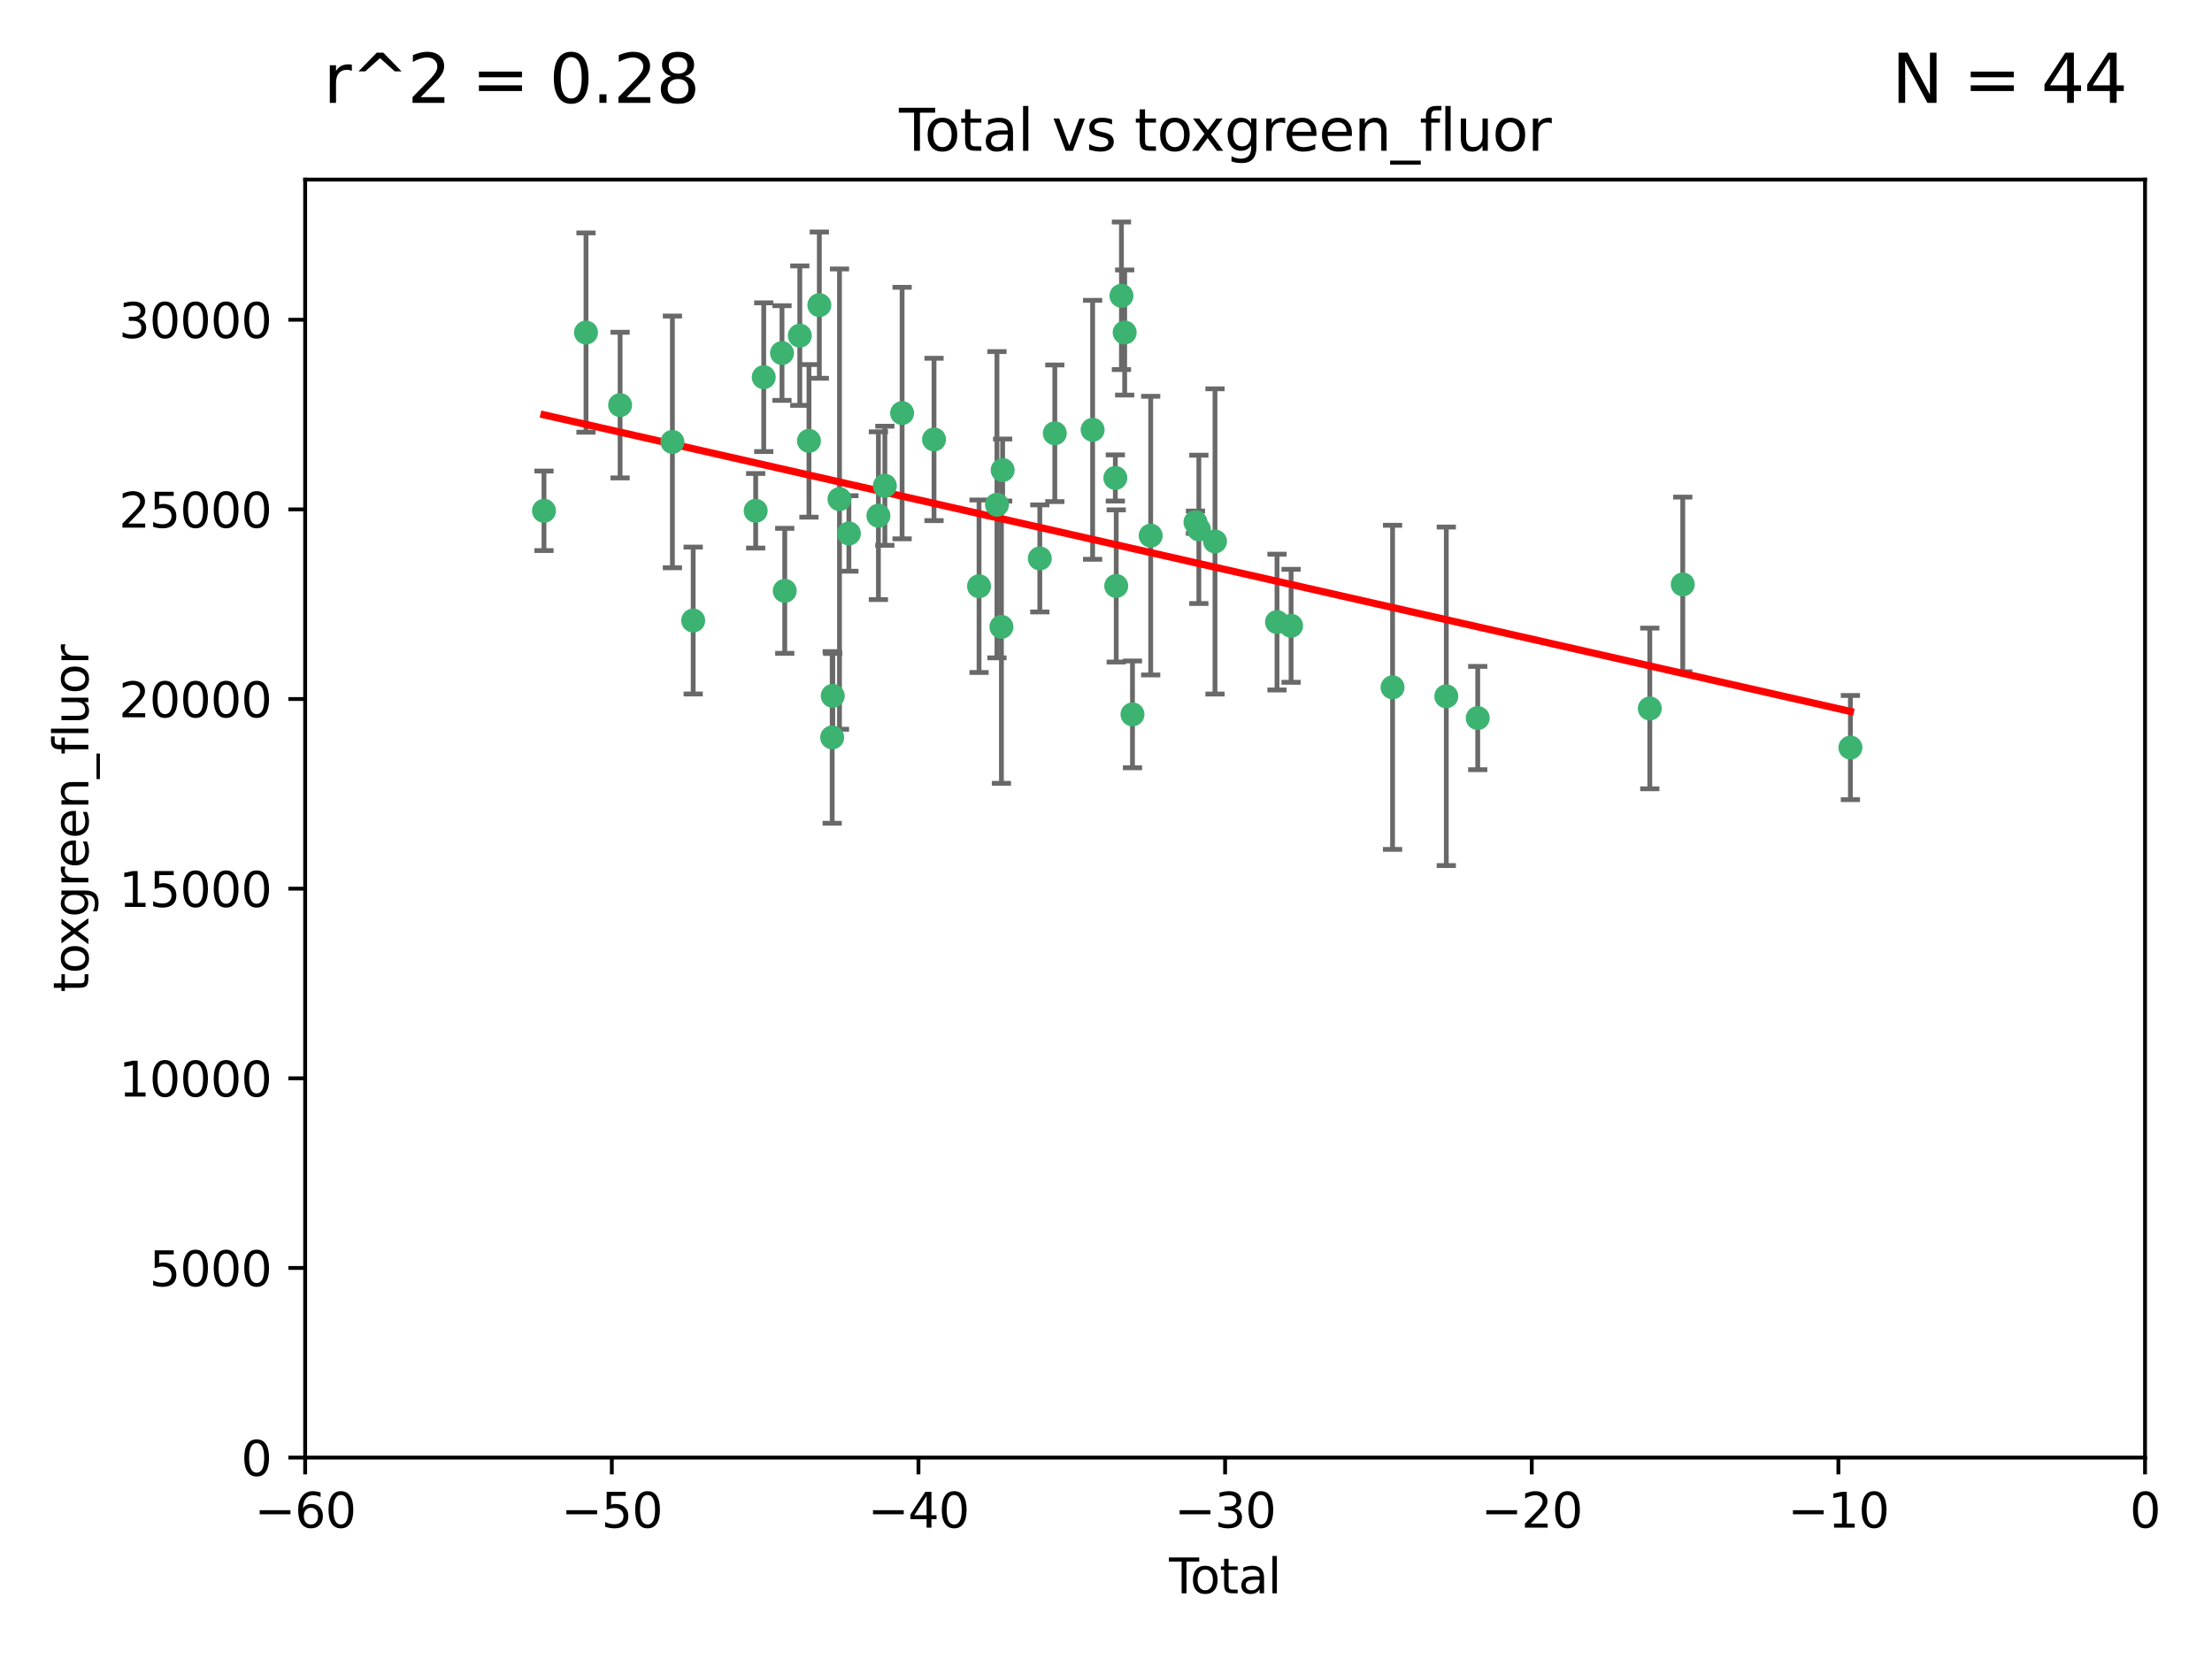 <?xml version="1.0" encoding="utf-8" standalone="no"?>
<!DOCTYPE svg PUBLIC "-//W3C//DTD SVG 1.1//EN"
  "http://www.w3.org/Graphics/SVG/1.1/DTD/svg11.dtd">
<svg xmlns:xlink="http://www.w3.org/1999/xlink" width="460.8pt" height="345.6pt" viewBox="0 0 460.8 345.6" xmlns="http://www.w3.org/2000/svg" version="1.1">
 <defs>
  <style type="text/css">*{stroke-linejoin: round; stroke-linecap: butt}</style>
 </defs>
 <g id="figure_1">
  <g id="patch_1">
   <path d="M 0 345.6 
L 460.8 345.6 
L 460.8 0 
L 0 0 
z
" style="fill: #ffffff"/>
  </g>
  <g id="axes_1">
   <g id="patch_2">
    <path d="M 63.571 303.64 
L 446.85 303.64 
L 446.85 37.411 
L 63.571 37.411 
z
" style="fill: #ffffff"/>
   </g>
   <g id="PathCollection_1">
    <defs>
     <path id="mfda62760dd" d="M 0 1.118 
C 0.297 1.118 0.581 1 0.791 0.791 
C 1 0.581 1.118 0.297 1.118 0 
C 1.118 -0.297 1 -0.581 0.791 -0.791 
C 0.581 -1 0.297 -1.118 0 -1.118 
C -0.297 -1.118 -0.581 -1 -0.791 -0.791 
C -1 -0.581 -1.118 -0.297 -1.118 0 
C -1.118 0.297 -1 0.581 -0.791 0.791 
C -0.581 1 -0.297 1.118 0 1.118 
z
" style="stroke: #3cb371"/>
    </defs>
    <g clip-path="url(#p2cc88a6c2a)">
     <use xlink:href="#mfda62760dd" x="113.324" y="106.407" style="fill: #3cb371; stroke: #3cb371"/>
     <use xlink:href="#mfda62760dd" x="122.075" y="69.276" style="fill: #3cb371; stroke: #3cb371"/>
     <use xlink:href="#mfda62760dd" x="129.178" y="84.387" style="fill: #3cb371; stroke: #3cb371"/>
     <use xlink:href="#mfda62760dd" x="140.075" y="92.058" style="fill: #3cb371; stroke: #3cb371"/>
     <use xlink:href="#mfda62760dd" x="144.404" y="129.266" style="fill: #3cb371; stroke: #3cb371"/>
     <use xlink:href="#mfda62760dd" x="157.422" y="106.409" style="fill: #3cb371; stroke: #3cb371"/>
     <use xlink:href="#mfda62760dd" x="159.1" y="78.577" style="fill: #3cb371; stroke: #3cb371"/>
     <use xlink:href="#mfda62760dd" x="162.908" y="73.544" style="fill: #3cb371; stroke: #3cb371"/>
     <use xlink:href="#mfda62760dd" x="163.479" y="123.084" style="fill: #3cb371; stroke: #3cb371"/>
     <use xlink:href="#mfda62760dd" x="166.614" y="69.92" style="fill: #3cb371; stroke: #3cb371"/>
     <use xlink:href="#mfda62760dd" x="168.522" y="91.842" style="fill: #3cb371; stroke: #3cb371"/>
     <use xlink:href="#mfda62760dd" x="170.683" y="63.561" style="fill: #3cb371; stroke: #3cb371"/>
     <use xlink:href="#mfda62760dd" x="173.36" y="153.62" style="fill: #3cb371; stroke: #3cb371"/>
     <use xlink:href="#mfda62760dd" x="173.478" y="144.96" style="fill: #3cb371; stroke: #3cb371"/>
     <use xlink:href="#mfda62760dd" x="174.881" y="103.972" style="fill: #3cb371; stroke: #3cb371"/>
     <use xlink:href="#mfda62760dd" x="176.84" y="111.129" style="fill: #3cb371; stroke: #3cb371"/>
     <use xlink:href="#mfda62760dd" x="182.989" y="107.43" style="fill: #3cb371; stroke: #3cb371"/>
     <use xlink:href="#mfda62760dd" x="184.332" y="101.196" style="fill: #3cb371; stroke: #3cb371"/>
     <use xlink:href="#mfda62760dd" x="187.925" y="86.045" style="fill: #3cb371; stroke: #3cb371"/>
     <use xlink:href="#mfda62760dd" x="194.574" y="91.543" style="fill: #3cb371; stroke: #3cb371"/>
     <use xlink:href="#mfda62760dd" x="203.952" y="122.124" style="fill: #3cb371; stroke: #3cb371"/>
     <use xlink:href="#mfda62760dd" x="207.685" y="105.145" style="fill: #3cb371; stroke: #3cb371"/>
     <use xlink:href="#mfda62760dd" x="208.616" y="130.584" style="fill: #3cb371; stroke: #3cb371"/>
     <use xlink:href="#mfda62760dd" x="208.867" y="97.916" style="fill: #3cb371; stroke: #3cb371"/>
     <use xlink:href="#mfda62760dd" x="216.611" y="116.33" style="fill: #3cb371; stroke: #3cb371"/>
     <use xlink:href="#mfda62760dd" x="219.736" y="90.261" style="fill: #3cb371; stroke: #3cb371"/>
     <use xlink:href="#mfda62760dd" x="227.613" y="89.534" style="fill: #3cb371; stroke: #3cb371"/>
     <use xlink:href="#mfda62760dd" x="232.345" y="99.569" style="fill: #3cb371; stroke: #3cb371"/>
     <use xlink:href="#mfda62760dd" x="232.53" y="122.066" style="fill: #3cb371; stroke: #3cb371"/>
     <use xlink:href="#mfda62760dd" x="233.617" y="61.614" style="fill: #3cb371; stroke: #3cb371"/>
     <use xlink:href="#mfda62760dd" x="234.291" y="69.268" style="fill: #3cb371; stroke: #3cb371"/>
     <use xlink:href="#mfda62760dd" x="235.917" y="148.819" style="fill: #3cb371; stroke: #3cb371"/>
     <use xlink:href="#mfda62760dd" x="239.709" y="111.579" style="fill: #3cb371; stroke: #3cb371"/>
     <use xlink:href="#mfda62760dd" x="249.037" y="108.788" style="fill: #3cb371; stroke: #3cb371"/>
     <use xlink:href="#mfda62760dd" x="249.741" y="110.277" style="fill: #3cb371; stroke: #3cb371"/>
     <use xlink:href="#mfda62760dd" x="253.106" y="112.79" style="fill: #3cb371; stroke: #3cb371"/>
     <use xlink:href="#mfda62760dd" x="266.022" y="129.589" style="fill: #3cb371; stroke: #3cb371"/>
     <use xlink:href="#mfda62760dd" x="268.956" y="130.365" style="fill: #3cb371; stroke: #3cb371"/>
     <use xlink:href="#mfda62760dd" x="290.095" y="143.182" style="fill: #3cb371; stroke: #3cb371"/>
     <use xlink:href="#mfda62760dd" x="301.29" y="145.054" style="fill: #3cb371; stroke: #3cb371"/>
     <use xlink:href="#mfda62760dd" x="307.838" y="149.585" style="fill: #3cb371; stroke: #3cb371"/>
     <use xlink:href="#mfda62760dd" x="343.683" y="147.587" style="fill: #3cb371; stroke: #3cb371"/>
     <use xlink:href="#mfda62760dd" x="350.548" y="121.744" style="fill: #3cb371; stroke: #3cb371"/>
     <use xlink:href="#mfda62760dd" x="385.474" y="155.731" style="fill: #3cb371; stroke: #3cb371"/>
    </g>
   </g>
   <g id="matplotlib.axis_1">
    <g id="xtick_1">
     <g id="line2d_1">
      <defs>
       <path id="md019a2119e" d="M 0 0 
L 0 3.5 
" style="stroke: #000000; stroke-width: 0.8"/>
      </defs>
      <g>
       <use xlink:href="#md019a2119e" x="63.571" y="303.64" style="stroke: #000000; stroke-width: 0.8"/>
      </g>
     </g>
     <g id="text_1">
      <!-- −60 -->
      <g transform="translate(53.019 318.238)scale(0.1 -0.1)">
       <defs>
        <path id="DejaVuSans-2212" d="M 678 2272 
L 4684 2272 
L 4684 1741 
L 678 1741 
L 678 2272 
z
" transform="scale(0.016)"/>
        <path id="DejaVuSans-36" d="M 2113 2584 
Q 1688 2584 1439 2293 
Q 1191 2003 1191 1497 
Q 1191 994 1439 701 
Q 1688 409 2113 409 
Q 2538 409 2786 701 
Q 3034 994 3034 1497 
Q 3034 2003 2786 2293 
Q 2538 2584 2113 2584 
z
M 3366 4563 
L 3366 3988 
Q 3128 4100 2886 4159 
Q 2644 4219 2406 4219 
Q 1781 4219 1451 3797 
Q 1122 3375 1075 2522 
Q 1259 2794 1537 2939 
Q 1816 3084 2150 3084 
Q 2853 3084 3261 2657 
Q 3669 2231 3669 1497 
Q 3669 778 3244 343 
Q 2819 -91 2113 -91 
Q 1303 -91 875 529 
Q 447 1150 447 2328 
Q 447 3434 972 4092 
Q 1497 4750 2381 4750 
Q 2619 4750 2861 4703 
Q 3103 4656 3366 4563 
z
" transform="scale(0.016)"/>
        <path id="DejaVuSans-30" d="M 2034 4250 
Q 1547 4250 1301 3770 
Q 1056 3291 1056 2328 
Q 1056 1369 1301 889 
Q 1547 409 2034 409 
Q 2525 409 2770 889 
Q 3016 1369 3016 2328 
Q 3016 3291 2770 3770 
Q 2525 4250 2034 4250 
z
M 2034 4750 
Q 2819 4750 3233 4129 
Q 3647 3509 3647 2328 
Q 3647 1150 3233 529 
Q 2819 -91 2034 -91 
Q 1250 -91 836 529 
Q 422 1150 422 2328 
Q 422 3509 836 4129 
Q 1250 4750 2034 4750 
z
" transform="scale(0.016)"/>
       </defs>
       <use xlink:href="#DejaVuSans-2212"/>
       <use xlink:href="#DejaVuSans-36" x="83.789"/>
       <use xlink:href="#DejaVuSans-30" x="147.412"/>
      </g>
     </g>
    </g>
    <g id="xtick_2">
     <g id="line2d_2">
      <g>
       <use xlink:href="#md019a2119e" x="127.451" y="303.64" style="stroke: #000000; stroke-width: 0.8"/>
      </g>
     </g>
     <g id="text_2">
      <!-- −50 -->
      <g transform="translate(116.899 318.238)scale(0.1 -0.1)">
       <defs>
        <path id="DejaVuSans-35" d="M 691 4666 
L 3169 4666 
L 3169 4134 
L 1269 4134 
L 1269 2991 
Q 1406 3038 1543 3061 
Q 1681 3084 1819 3084 
Q 2600 3084 3056 2656 
Q 3513 2228 3513 1497 
Q 3513 744 3044 326 
Q 2575 -91 1722 -91 
Q 1428 -91 1123 -41 
Q 819 9 494 109 
L 494 744 
Q 775 591 1075 516 
Q 1375 441 1709 441 
Q 2250 441 2565 725 
Q 2881 1009 2881 1497 
Q 2881 1984 2565 2268 
Q 2250 2553 1709 2553 
Q 1456 2553 1204 2497 
Q 953 2441 691 2322 
L 691 4666 
z
" transform="scale(0.016)"/>
       </defs>
       <use xlink:href="#DejaVuSans-2212"/>
       <use xlink:href="#DejaVuSans-35" x="83.789"/>
       <use xlink:href="#DejaVuSans-30" x="147.412"/>
      </g>
     </g>
    </g>
    <g id="xtick_3">
     <g id="line2d_3">
      <g>
       <use xlink:href="#md019a2119e" x="191.331" y="303.64" style="stroke: #000000; stroke-width: 0.8"/>
      </g>
     </g>
     <g id="text_3">
      <!-- −40 -->
      <g transform="translate(180.778 318.238)scale(0.1 -0.1)">
       <defs>
        <path id="DejaVuSans-34" d="M 2419 4116 
L 825 1625 
L 2419 1625 
L 2419 4116 
z
M 2253 4666 
L 3047 4666 
L 3047 1625 
L 3713 1625 
L 3713 1100 
L 3047 1100 
L 3047 0 
L 2419 0 
L 2419 1100 
L 313 1100 
L 313 1709 
L 2253 4666 
z
" transform="scale(0.016)"/>
       </defs>
       <use xlink:href="#DejaVuSans-2212"/>
       <use xlink:href="#DejaVuSans-34" x="83.789"/>
       <use xlink:href="#DejaVuSans-30" x="147.412"/>
      </g>
     </g>
    </g>
    <g id="xtick_4">
     <g id="line2d_4">
      <g>
       <use xlink:href="#md019a2119e" x="255.211" y="303.64" style="stroke: #000000; stroke-width: 0.8"/>
      </g>
     </g>
     <g id="text_4">
      <!-- −30 -->
      <g transform="translate(244.658 318.238)scale(0.1 -0.1)">
       <defs>
        <path id="DejaVuSans-33" d="M 2597 2516 
Q 3050 2419 3304 2112 
Q 3559 1806 3559 1356 
Q 3559 666 3084 287 
Q 2609 -91 1734 -91 
Q 1441 -91 1130 -33 
Q 819 25 488 141 
L 488 750 
Q 750 597 1062 519 
Q 1375 441 1716 441 
Q 2309 441 2620 675 
Q 2931 909 2931 1356 
Q 2931 1769 2642 2001 
Q 2353 2234 1838 2234 
L 1294 2234 
L 1294 2753 
L 1863 2753 
Q 2328 2753 2575 2939 
Q 2822 3125 2822 3475 
Q 2822 3834 2567 4026 
Q 2313 4219 1838 4219 
Q 1578 4219 1281 4162 
Q 984 4106 628 3988 
L 628 4550 
Q 988 4650 1302 4700 
Q 1616 4750 1894 4750 
Q 2613 4750 3031 4423 
Q 3450 4097 3450 3541 
Q 3450 3153 3228 2886 
Q 3006 2619 2597 2516 
z
" transform="scale(0.016)"/>
       </defs>
       <use xlink:href="#DejaVuSans-2212"/>
       <use xlink:href="#DejaVuSans-33" x="83.789"/>
       <use xlink:href="#DejaVuSans-30" x="147.412"/>
      </g>
     </g>
    </g>
    <g id="xtick_5">
     <g id="line2d_5">
      <g>
       <use xlink:href="#md019a2119e" x="319.09" y="303.64" style="stroke: #000000; stroke-width: 0.8"/>
      </g>
     </g>
     <g id="text_5">
      <!-- −20 -->
      <g transform="translate(308.538 318.238)scale(0.1 -0.1)">
       <defs>
        <path id="DejaVuSans-32" d="M 1228 531 
L 3431 531 
L 3431 0 
L 469 0 
L 469 531 
Q 828 903 1448 1529 
Q 2069 2156 2228 2338 
Q 2531 2678 2651 2914 
Q 2772 3150 2772 3378 
Q 2772 3750 2511 3984 
Q 2250 4219 1831 4219 
Q 1534 4219 1204 4116 
Q 875 4013 500 3803 
L 500 4441 
Q 881 4594 1212 4672 
Q 1544 4750 1819 4750 
Q 2544 4750 2975 4387 
Q 3406 4025 3406 3419 
Q 3406 3131 3298 2873 
Q 3191 2616 2906 2266 
Q 2828 2175 2409 1742 
Q 1991 1309 1228 531 
z
" transform="scale(0.016)"/>
       </defs>
       <use xlink:href="#DejaVuSans-2212"/>
       <use xlink:href="#DejaVuSans-32" x="83.789"/>
       <use xlink:href="#DejaVuSans-30" x="147.412"/>
      </g>
     </g>
    </g>
    <g id="xtick_6">
     <g id="line2d_6">
      <g>
       <use xlink:href="#md019a2119e" x="382.97" y="303.64" style="stroke: #000000; stroke-width: 0.8"/>
      </g>
     </g>
     <g id="text_6">
      <!-- −10 -->
      <g transform="translate(372.418 318.238)scale(0.1 -0.1)">
       <defs>
        <path id="DejaVuSans-31" d="M 794 531 
L 1825 531 
L 1825 4091 
L 703 3866 
L 703 4441 
L 1819 4666 
L 2450 4666 
L 2450 531 
L 3481 531 
L 3481 0 
L 794 0 
L 794 531 
z
" transform="scale(0.016)"/>
       </defs>
       <use xlink:href="#DejaVuSans-2212"/>
       <use xlink:href="#DejaVuSans-31" x="83.789"/>
       <use xlink:href="#DejaVuSans-30" x="147.412"/>
      </g>
     </g>
    </g>
    <g id="xtick_7">
     <g id="line2d_7">
      <g>
       <use xlink:href="#md019a2119e" x="446.85" y="303.64" style="stroke: #000000; stroke-width: 0.8"/>
      </g>
     </g>
     <g id="text_7">
      <!-- 0 -->
      <g transform="translate(443.669 318.238)scale(0.1 -0.1)">
       <use xlink:href="#DejaVuSans-30"/>
      </g>
     </g>
    </g>
    <g id="text_8">
     <!-- Total -->
     <g transform="translate(243.534 331.917)scale(0.1 -0.1)">
      <defs>
       <path id="DejaVuSans-54" d="M -19 4666 
L 3928 4666 
L 3928 4134 
L 2272 4134 
L 2272 0 
L 1638 0 
L 1638 4134 
L -19 4134 
L -19 4666 
z
" transform="scale(0.016)"/>
       <path id="DejaVuSans-6f" d="M 1959 3097 
Q 1497 3097 1228 2736 
Q 959 2375 959 1747 
Q 959 1119 1226 758 
Q 1494 397 1959 397 
Q 2419 397 2687 759 
Q 2956 1122 2956 1747 
Q 2956 2369 2687 2733 
Q 2419 3097 1959 3097 
z
M 1959 3584 
Q 2709 3584 3137 3096 
Q 3566 2609 3566 1747 
Q 3566 888 3137 398 
Q 2709 -91 1959 -91 
Q 1206 -91 779 398 
Q 353 888 353 1747 
Q 353 2609 779 3096 
Q 1206 3584 1959 3584 
z
" transform="scale(0.016)"/>
       <path id="DejaVuSans-74" d="M 1172 4494 
L 1172 3500 
L 2356 3500 
L 2356 3053 
L 1172 3053 
L 1172 1153 
Q 1172 725 1289 603 
Q 1406 481 1766 481 
L 2356 481 
L 2356 0 
L 1766 0 
Q 1100 0 847 248 
Q 594 497 594 1153 
L 594 3053 
L 172 3053 
L 172 3500 
L 594 3500 
L 594 4494 
L 1172 4494 
z
" transform="scale(0.016)"/>
       <path id="DejaVuSans-61" d="M 2194 1759 
Q 1497 1759 1228 1600 
Q 959 1441 959 1056 
Q 959 750 1161 570 
Q 1363 391 1709 391 
Q 2188 391 2477 730 
Q 2766 1069 2766 1631 
L 2766 1759 
L 2194 1759 
z
M 3341 1997 
L 3341 0 
L 2766 0 
L 2766 531 
Q 2569 213 2275 61 
Q 1981 -91 1556 -91 
Q 1019 -91 701 211 
Q 384 513 384 1019 
Q 384 1609 779 1909 
Q 1175 2209 1959 2209 
L 2766 2209 
L 2766 2266 
Q 2766 2663 2505 2880 
Q 2244 3097 1772 3097 
Q 1472 3097 1187 3025 
Q 903 2953 641 2809 
L 641 3341 
Q 956 3463 1253 3523 
Q 1550 3584 1831 3584 
Q 2591 3584 2966 3190 
Q 3341 2797 3341 1997 
z
" transform="scale(0.016)"/>
       <path id="DejaVuSans-6c" d="M 603 4863 
L 1178 4863 
L 1178 0 
L 603 0 
L 603 4863 
z
" transform="scale(0.016)"/>
      </defs>
      <use xlink:href="#DejaVuSans-54"/>
      <use xlink:href="#DejaVuSans-6f" x="44.084"/>
      <use xlink:href="#DejaVuSans-74" x="105.266"/>
      <use xlink:href="#DejaVuSans-61" x="144.475"/>
      <use xlink:href="#DejaVuSans-6c" x="205.754"/>
     </g>
    </g>
   </g>
   <g id="matplotlib.axis_2">
    <g id="ytick_1">
     <g id="line2d_8">
      <defs>
       <path id="mdfb7f46206" d="M 0 0 
L -3.5 0 
" style="stroke: #000000; stroke-width: 0.8"/>
      </defs>
      <g>
       <use xlink:href="#mdfb7f46206" x="63.571" y="303.64" style="stroke: #000000; stroke-width: 0.8"/>
      </g>
     </g>
     <g id="text_9">
      <!-- 0 -->
      <g transform="translate(50.209 307.439)scale(0.1 -0.1)">
       <use xlink:href="#DejaVuSans-30"/>
      </g>
     </g>
    </g>
    <g id="ytick_2">
     <g id="line2d_9">
      <g>
       <use xlink:href="#mdfb7f46206" x="63.571" y="264.135" style="stroke: #000000; stroke-width: 0.8"/>
      </g>
     </g>
     <g id="text_10">
      <!-- 5000 -->
      <g transform="translate(31.121 267.934)scale(0.1 -0.1)">
       <use xlink:href="#DejaVuSans-35"/>
       <use xlink:href="#DejaVuSans-30" x="63.623"/>
       <use xlink:href="#DejaVuSans-30" x="127.246"/>
       <use xlink:href="#DejaVuSans-30" x="190.869"/>
      </g>
     </g>
    </g>
    <g id="ytick_3">
     <g id="line2d_10">
      <g>
       <use xlink:href="#mdfb7f46206" x="63.571" y="224.63" style="stroke: #000000; stroke-width: 0.8"/>
      </g>
     </g>
     <g id="text_11">
      <!-- 10000 -->
      <g transform="translate(24.759 228.429)scale(0.1 -0.1)">
       <use xlink:href="#DejaVuSans-31"/>
       <use xlink:href="#DejaVuSans-30" x="63.623"/>
       <use xlink:href="#DejaVuSans-30" x="127.246"/>
       <use xlink:href="#DejaVuSans-30" x="190.869"/>
       <use xlink:href="#DejaVuSans-30" x="254.492"/>
      </g>
     </g>
    </g>
    <g id="ytick_4">
     <g id="line2d_11">
      <g>
       <use xlink:href="#mdfb7f46206" x="63.571" y="185.125" style="stroke: #000000; stroke-width: 0.8"/>
      </g>
     </g>
     <g id="text_12">
      <!-- 15000 -->
      <g transform="translate(24.759 188.924)scale(0.1 -0.1)">
       <use xlink:href="#DejaVuSans-31"/>
       <use xlink:href="#DejaVuSans-35" x="63.623"/>
       <use xlink:href="#DejaVuSans-30" x="127.246"/>
       <use xlink:href="#DejaVuSans-30" x="190.869"/>
       <use xlink:href="#DejaVuSans-30" x="254.492"/>
      </g>
     </g>
    </g>
    <g id="ytick_5">
     <g id="line2d_12">
      <g>
       <use xlink:href="#mdfb7f46206" x="63.571" y="145.62" style="stroke: #000000; stroke-width: 0.8"/>
      </g>
     </g>
     <g id="text_13">
      <!-- 20000 -->
      <g transform="translate(24.759 149.419)scale(0.1 -0.1)">
       <use xlink:href="#DejaVuSans-32"/>
       <use xlink:href="#DejaVuSans-30" x="63.623"/>
       <use xlink:href="#DejaVuSans-30" x="127.246"/>
       <use xlink:href="#DejaVuSans-30" x="190.869"/>
       <use xlink:href="#DejaVuSans-30" x="254.492"/>
      </g>
     </g>
    </g>
    <g id="ytick_6">
     <g id="line2d_13">
      <g>
       <use xlink:href="#mdfb7f46206" x="63.571" y="106.115" style="stroke: #000000; stroke-width: 0.8"/>
      </g>
     </g>
     <g id="text_14">
      <!-- 25000 -->
      <g transform="translate(24.759 109.914)scale(0.1 -0.1)">
       <use xlink:href="#DejaVuSans-32"/>
       <use xlink:href="#DejaVuSans-35" x="63.623"/>
       <use xlink:href="#DejaVuSans-30" x="127.246"/>
       <use xlink:href="#DejaVuSans-30" x="190.869"/>
       <use xlink:href="#DejaVuSans-30" x="254.492"/>
      </g>
     </g>
    </g>
    <g id="ytick_7">
     <g id="line2d_14">
      <g>
       <use xlink:href="#mdfb7f46206" x="63.571" y="66.61" style="stroke: #000000; stroke-width: 0.8"/>
      </g>
     </g>
     <g id="text_15">
      <!-- 30000 -->
      <g transform="translate(24.759 70.409)scale(0.1 -0.1)">
       <use xlink:href="#DejaVuSans-33"/>
       <use xlink:href="#DejaVuSans-30" x="63.623"/>
       <use xlink:href="#DejaVuSans-30" x="127.246"/>
       <use xlink:href="#DejaVuSans-30" x="190.869"/>
       <use xlink:href="#DejaVuSans-30" x="254.492"/>
      </g>
     </g>
    </g>
    <g id="text_16">
     <!-- toxgreen_fluor -->
     <g transform="translate(18.401 206.72)rotate(-90)scale(0.1 -0.1)">
      <defs>
       <path id="DejaVuSans-78" d="M 3513 3500 
L 2247 1797 
L 3578 0 
L 2900 0 
L 1881 1375 
L 863 0 
L 184 0 
L 1544 1831 
L 300 3500 
L 978 3500 
L 1906 2253 
L 2834 3500 
L 3513 3500 
z
" transform="scale(0.016)"/>
       <path id="DejaVuSans-67" d="M 2906 1791 
Q 2906 2416 2648 2759 
Q 2391 3103 1925 3103 
Q 1463 3103 1205 2759 
Q 947 2416 947 1791 
Q 947 1169 1205 825 
Q 1463 481 1925 481 
Q 2391 481 2648 825 
Q 2906 1169 2906 1791 
z
M 3481 434 
Q 3481 -459 3084 -895 
Q 2688 -1331 1869 -1331 
Q 1566 -1331 1297 -1286 
Q 1028 -1241 775 -1147 
L 775 -588 
Q 1028 -725 1275 -790 
Q 1522 -856 1778 -856 
Q 2344 -856 2625 -561 
Q 2906 -266 2906 331 
L 2906 616 
Q 2728 306 2450 153 
Q 2172 0 1784 0 
Q 1141 0 747 490 
Q 353 981 353 1791 
Q 353 2603 747 3093 
Q 1141 3584 1784 3584 
Q 2172 3584 2450 3431 
Q 2728 3278 2906 2969 
L 2906 3500 
L 3481 3500 
L 3481 434 
z
" transform="scale(0.016)"/>
       <path id="DejaVuSans-72" d="M 2631 2963 
Q 2534 3019 2420 3045 
Q 2306 3072 2169 3072 
Q 1681 3072 1420 2755 
Q 1159 2438 1159 1844 
L 1159 0 
L 581 0 
L 581 3500 
L 1159 3500 
L 1159 2956 
Q 1341 3275 1631 3429 
Q 1922 3584 2338 3584 
Q 2397 3584 2469 3576 
Q 2541 3569 2628 3553 
L 2631 2963 
z
" transform="scale(0.016)"/>
       <path id="DejaVuSans-65" d="M 3597 1894 
L 3597 1613 
L 953 1613 
Q 991 1019 1311 708 
Q 1631 397 2203 397 
Q 2534 397 2845 478 
Q 3156 559 3463 722 
L 3463 178 
Q 3153 47 2828 -22 
Q 2503 -91 2169 -91 
Q 1331 -91 842 396 
Q 353 884 353 1716 
Q 353 2575 817 3079 
Q 1281 3584 2069 3584 
Q 2775 3584 3186 3129 
Q 3597 2675 3597 1894 
z
M 3022 2063 
Q 3016 2534 2758 2815 
Q 2500 3097 2075 3097 
Q 1594 3097 1305 2825 
Q 1016 2553 972 2059 
L 3022 2063 
z
" transform="scale(0.016)"/>
       <path id="DejaVuSans-6e" d="M 3513 2113 
L 3513 0 
L 2938 0 
L 2938 2094 
Q 2938 2591 2744 2837 
Q 2550 3084 2163 3084 
Q 1697 3084 1428 2787 
Q 1159 2491 1159 1978 
L 1159 0 
L 581 0 
L 581 3500 
L 1159 3500 
L 1159 2956 
Q 1366 3272 1645 3428 
Q 1925 3584 2291 3584 
Q 2894 3584 3203 3211 
Q 3513 2838 3513 2113 
z
" transform="scale(0.016)"/>
       <path id="DejaVuSans-5f" d="M 3263 -1063 
L 3263 -1509 
L -63 -1509 
L -63 -1063 
L 3263 -1063 
z
" transform="scale(0.016)"/>
       <path id="DejaVuSans-66" d="M 2375 4863 
L 2375 4384 
L 1825 4384 
Q 1516 4384 1395 4259 
Q 1275 4134 1275 3809 
L 1275 3500 
L 2222 3500 
L 2222 3053 
L 1275 3053 
L 1275 0 
L 697 0 
L 697 3053 
L 147 3053 
L 147 3500 
L 697 3500 
L 697 3744 
Q 697 4328 969 4595 
Q 1241 4863 1831 4863 
L 2375 4863 
z
" transform="scale(0.016)"/>
       <path id="DejaVuSans-75" d="M 544 1381 
L 544 3500 
L 1119 3500 
L 1119 1403 
Q 1119 906 1312 657 
Q 1506 409 1894 409 
Q 2359 409 2629 706 
Q 2900 1003 2900 1516 
L 2900 3500 
L 3475 3500 
L 3475 0 
L 2900 0 
L 2900 538 
Q 2691 219 2414 64 
Q 2138 -91 1772 -91 
Q 1169 -91 856 284 
Q 544 659 544 1381 
z
M 1991 3584 
L 1991 3584 
z
" transform="scale(0.016)"/>
      </defs>
      <use xlink:href="#DejaVuSans-74"/>
      <use xlink:href="#DejaVuSans-6f" x="39.209"/>
      <use xlink:href="#DejaVuSans-78" x="97.266"/>
      <use xlink:href="#DejaVuSans-67" x="156.445"/>
      <use xlink:href="#DejaVuSans-72" x="219.922"/>
      <use xlink:href="#DejaVuSans-65" x="258.785"/>
      <use xlink:href="#DejaVuSans-65" x="320.309"/>
      <use xlink:href="#DejaVuSans-6e" x="381.832"/>
      <use xlink:href="#DejaVuSans-5f" x="445.211"/>
      <use xlink:href="#DejaVuSans-66" x="495.211"/>
      <use xlink:href="#DejaVuSans-6c" x="530.416"/>
      <use xlink:href="#DejaVuSans-75" x="558.199"/>
      <use xlink:href="#DejaVuSans-6f" x="621.578"/>
      <use xlink:href="#DejaVuSans-72" x="682.76"/>
     </g>
    </g>
   </g>
   <g id="LineCollection_1">
    <path d="M 113.324 114.69 
L 113.324 98.124 
" clip-path="url(#p2cc88a6c2a)" style="fill: none; stroke: #696969"/>
    <path d="M 122.075 90.034 
L 122.075 48.519 
" clip-path="url(#p2cc88a6c2a)" style="fill: none; stroke: #696969"/>
    <path d="M 129.178 99.556 
L 129.178 69.219 
" clip-path="url(#p2cc88a6c2a)" style="fill: none; stroke: #696969"/>
    <path d="M 140.075 118.276 
L 140.075 65.84 
" clip-path="url(#p2cc88a6c2a)" style="fill: none; stroke: #696969"/>
    <path d="M 144.404 144.567 
L 144.404 113.965 
" clip-path="url(#p2cc88a6c2a)" style="fill: none; stroke: #696969"/>
    <path d="M 157.422 114.176 
L 157.422 98.642 
" clip-path="url(#p2cc88a6c2a)" style="fill: none; stroke: #696969"/>
    <path d="M 159.1 94.067 
L 159.1 63.087 
" clip-path="url(#p2cc88a6c2a)" style="fill: none; stroke: #696969"/>
    <path d="M 162.908 83.405 
L 162.908 63.682 
" clip-path="url(#p2cc88a6c2a)" style="fill: none; stroke: #696969"/>
    <path d="M 163.479 136.104 
L 163.479 110.065 
" clip-path="url(#p2cc88a6c2a)" style="fill: none; stroke: #696969"/>
    <path d="M 166.614 84.444 
L 166.614 55.396 
" clip-path="url(#p2cc88a6c2a)" style="fill: none; stroke: #696969"/>
    <path d="M 168.522 107.733 
L 168.522 75.95 
" clip-path="url(#p2cc88a6c2a)" style="fill: none; stroke: #696969"/>
    <path d="M 170.683 78.794 
L 170.683 48.327 
" clip-path="url(#p2cc88a6c2a)" style="fill: none; stroke: #696969"/>
    <path d="M 173.36 171.496 
L 173.36 135.744 
" clip-path="url(#p2cc88a6c2a)" style="fill: none; stroke: #696969"/>
    <path d="M 173.478 153.789 
L 173.478 136.131 
" clip-path="url(#p2cc88a6c2a)" style="fill: none; stroke: #696969"/>
    <path d="M 174.881 151.918 
L 174.881 56.025 
" clip-path="url(#p2cc88a6c2a)" style="fill: none; stroke: #696969"/>
    <path d="M 176.84 118.989 
L 176.84 103.269 
" clip-path="url(#p2cc88a6c2a)" style="fill: none; stroke: #696969"/>
    <path d="M 182.989 124.902 
L 182.989 89.957 
" clip-path="url(#p2cc88a6c2a)" style="fill: none; stroke: #696969"/>
    <path d="M 184.332 113.603 
L 184.332 88.789 
" clip-path="url(#p2cc88a6c2a)" style="fill: none; stroke: #696969"/>
    <path d="M 187.925 112.245 
L 187.925 59.845 
" clip-path="url(#p2cc88a6c2a)" style="fill: none; stroke: #696969"/>
    <path d="M 194.574 108.456 
L 194.574 74.63 
" clip-path="url(#p2cc88a6c2a)" style="fill: none; stroke: #696969"/>
    <path d="M 203.952 140.086 
L 203.952 104.162 
" clip-path="url(#p2cc88a6c2a)" style="fill: none; stroke: #696969"/>
    <path d="M 207.685 137.044 
L 207.685 73.246 
" clip-path="url(#p2cc88a6c2a)" style="fill: none; stroke: #696969"/>
    <path d="M 208.616 163.179 
L 208.616 97.99 
" clip-path="url(#p2cc88a6c2a)" style="fill: none; stroke: #696969"/>
    <path d="M 208.867 104.375 
L 208.867 91.457 
" clip-path="url(#p2cc88a6c2a)" style="fill: none; stroke: #696969"/>
    <path d="M 216.611 127.48 
L 216.611 105.181 
" clip-path="url(#p2cc88a6c2a)" style="fill: none; stroke: #696969"/>
    <path d="M 219.736 104.49 
L 219.736 76.032 
" clip-path="url(#p2cc88a6c2a)" style="fill: none; stroke: #696969"/>
    <path d="M 227.613 116.506 
L 227.613 62.562 
" clip-path="url(#p2cc88a6c2a)" style="fill: none; stroke: #696969"/>
    <path d="M 232.345 104.376 
L 232.345 94.761 
" clip-path="url(#p2cc88a6c2a)" style="fill: none; stroke: #696969"/>
    <path d="M 232.53 137.913 
L 232.53 106.218 
" clip-path="url(#p2cc88a6c2a)" style="fill: none; stroke: #696969"/>
    <path d="M 233.617 76.984 
L 233.617 46.244 
" clip-path="url(#p2cc88a6c2a)" style="fill: none; stroke: #696969"/>
    <path d="M 234.291 82.296 
L 234.291 56.239 
" clip-path="url(#p2cc88a6c2a)" style="fill: none; stroke: #696969"/>
    <path d="M 235.917 159.942 
L 235.917 137.697 
" clip-path="url(#p2cc88a6c2a)" style="fill: none; stroke: #696969"/>
    <path d="M 239.709 140.604 
L 239.709 82.554 
" clip-path="url(#p2cc88a6c2a)" style="fill: none; stroke: #696969"/>
    <path d="M 249.037 111.116 
L 249.037 106.461 
" clip-path="url(#p2cc88a6c2a)" style="fill: none; stroke: #696969"/>
    <path d="M 249.741 125.727 
L 249.741 94.826 
" clip-path="url(#p2cc88a6c2a)" style="fill: none; stroke: #696969"/>
    <path d="M 253.106 144.582 
L 253.106 80.997 
" clip-path="url(#p2cc88a6c2a)" style="fill: none; stroke: #696969"/>
    <path d="M 266.022 143.733 
L 266.022 115.445 
" clip-path="url(#p2cc88a6c2a)" style="fill: none; stroke: #696969"/>
    <path d="M 268.956 142.136 
L 268.956 118.595 
" clip-path="url(#p2cc88a6c2a)" style="fill: none; stroke: #696969"/>
    <path d="M 290.095 176.942 
L 290.095 109.423 
" clip-path="url(#p2cc88a6c2a)" style="fill: none; stroke: #696969"/>
    <path d="M 301.29 180.314 
L 301.29 109.794 
" clip-path="url(#p2cc88a6c2a)" style="fill: none; stroke: #696969"/>
    <path d="M 307.838 160.342 
L 307.838 138.827 
" clip-path="url(#p2cc88a6c2a)" style="fill: none; stroke: #696969"/>
    <path d="M 343.683 164.323 
L 343.683 130.852 
" clip-path="url(#p2cc88a6c2a)" style="fill: none; stroke: #696969"/>
    <path d="M 350.548 139.929 
L 350.548 103.559 
" clip-path="url(#p2cc88a6c2a)" style="fill: none; stroke: #696969"/>
    <path d="M 385.474 166.584 
L 385.474 144.878 
" clip-path="url(#p2cc88a6c2a)" style="fill: none; stroke: #696969"/>
   </g>
   <g id="line2d_15">
    <defs>
     <path id="m05da111ce4" d="M 2 0 
L -2 -0 
" style="stroke: #696969"/>
    </defs>
    <g clip-path="url(#p2cc88a6c2a)">
     <use xlink:href="#m05da111ce4" x="113.324" y="114.69" style="fill: #696969; stroke: #696969"/>
     <use xlink:href="#m05da111ce4" x="122.075" y="90.034" style="fill: #696969; stroke: #696969"/>
     <use xlink:href="#m05da111ce4" x="129.178" y="99.556" style="fill: #696969; stroke: #696969"/>
     <use xlink:href="#m05da111ce4" x="140.075" y="118.276" style="fill: #696969; stroke: #696969"/>
     <use xlink:href="#m05da111ce4" x="144.404" y="144.567" style="fill: #696969; stroke: #696969"/>
     <use xlink:href="#m05da111ce4" x="157.422" y="114.176" style="fill: #696969; stroke: #696969"/>
     <use xlink:href="#m05da111ce4" x="159.1" y="94.067" style="fill: #696969; stroke: #696969"/>
     <use xlink:href="#m05da111ce4" x="162.908" y="83.405" style="fill: #696969; stroke: #696969"/>
     <use xlink:href="#m05da111ce4" x="163.479" y="136.104" style="fill: #696969; stroke: #696969"/>
     <use xlink:href="#m05da111ce4" x="166.614" y="84.444" style="fill: #696969; stroke: #696969"/>
     <use xlink:href="#m05da111ce4" x="168.522" y="107.733" style="fill: #696969; stroke: #696969"/>
     <use xlink:href="#m05da111ce4" x="170.683" y="78.794" style="fill: #696969; stroke: #696969"/>
     <use xlink:href="#m05da111ce4" x="173.36" y="171.496" style="fill: #696969; stroke: #696969"/>
     <use xlink:href="#m05da111ce4" x="173.478" y="153.789" style="fill: #696969; stroke: #696969"/>
     <use xlink:href="#m05da111ce4" x="174.881" y="151.918" style="fill: #696969; stroke: #696969"/>
     <use xlink:href="#m05da111ce4" x="176.84" y="118.989" style="fill: #696969; stroke: #696969"/>
     <use xlink:href="#m05da111ce4" x="182.989" y="124.902" style="fill: #696969; stroke: #696969"/>
     <use xlink:href="#m05da111ce4" x="184.332" y="113.603" style="fill: #696969; stroke: #696969"/>
     <use xlink:href="#m05da111ce4" x="187.925" y="112.245" style="fill: #696969; stroke: #696969"/>
     <use xlink:href="#m05da111ce4" x="194.574" y="108.456" style="fill: #696969; stroke: #696969"/>
     <use xlink:href="#m05da111ce4" x="203.952" y="140.086" style="fill: #696969; stroke: #696969"/>
     <use xlink:href="#m05da111ce4" x="207.685" y="137.044" style="fill: #696969; stroke: #696969"/>
     <use xlink:href="#m05da111ce4" x="208.616" y="163.179" style="fill: #696969; stroke: #696969"/>
     <use xlink:href="#m05da111ce4" x="208.867" y="104.375" style="fill: #696969; stroke: #696969"/>
     <use xlink:href="#m05da111ce4" x="216.611" y="127.48" style="fill: #696969; stroke: #696969"/>
     <use xlink:href="#m05da111ce4" x="219.736" y="104.49" style="fill: #696969; stroke: #696969"/>
     <use xlink:href="#m05da111ce4" x="227.613" y="116.506" style="fill: #696969; stroke: #696969"/>
     <use xlink:href="#m05da111ce4" x="232.345" y="104.376" style="fill: #696969; stroke: #696969"/>
     <use xlink:href="#m05da111ce4" x="232.53" y="137.913" style="fill: #696969; stroke: #696969"/>
     <use xlink:href="#m05da111ce4" x="233.617" y="76.984" style="fill: #696969; stroke: #696969"/>
     <use xlink:href="#m05da111ce4" x="234.291" y="82.296" style="fill: #696969; stroke: #696969"/>
     <use xlink:href="#m05da111ce4" x="235.917" y="159.942" style="fill: #696969; stroke: #696969"/>
     <use xlink:href="#m05da111ce4" x="239.709" y="140.604" style="fill: #696969; stroke: #696969"/>
     <use xlink:href="#m05da111ce4" x="249.037" y="111.116" style="fill: #696969; stroke: #696969"/>
     <use xlink:href="#m05da111ce4" x="249.741" y="125.727" style="fill: #696969; stroke: #696969"/>
     <use xlink:href="#m05da111ce4" x="253.106" y="144.582" style="fill: #696969; stroke: #696969"/>
     <use xlink:href="#m05da111ce4" x="266.022" y="143.733" style="fill: #696969; stroke: #696969"/>
     <use xlink:href="#m05da111ce4" x="268.956" y="142.136" style="fill: #696969; stroke: #696969"/>
     <use xlink:href="#m05da111ce4" x="290.095" y="176.942" style="fill: #696969; stroke: #696969"/>
     <use xlink:href="#m05da111ce4" x="301.29" y="180.314" style="fill: #696969; stroke: #696969"/>
     <use xlink:href="#m05da111ce4" x="307.838" y="160.342" style="fill: #696969; stroke: #696969"/>
     <use xlink:href="#m05da111ce4" x="343.683" y="164.323" style="fill: #696969; stroke: #696969"/>
     <use xlink:href="#m05da111ce4" x="350.548" y="139.929" style="fill: #696969; stroke: #696969"/>
     <use xlink:href="#m05da111ce4" x="385.474" y="166.584" style="fill: #696969; stroke: #696969"/>
    </g>
   </g>
   <g id="line2d_16">
    <g clip-path="url(#p2cc88a6c2a)">
     <use xlink:href="#m05da111ce4" x="113.324" y="98.124" style="fill: #696969; stroke: #696969"/>
     <use xlink:href="#m05da111ce4" x="122.075" y="48.519" style="fill: #696969; stroke: #696969"/>
     <use xlink:href="#m05da111ce4" x="129.178" y="69.219" style="fill: #696969; stroke: #696969"/>
     <use xlink:href="#m05da111ce4" x="140.075" y="65.84" style="fill: #696969; stroke: #696969"/>
     <use xlink:href="#m05da111ce4" x="144.404" y="113.965" style="fill: #696969; stroke: #696969"/>
     <use xlink:href="#m05da111ce4" x="157.422" y="98.642" style="fill: #696969; stroke: #696969"/>
     <use xlink:href="#m05da111ce4" x="159.1" y="63.087" style="fill: #696969; stroke: #696969"/>
     <use xlink:href="#m05da111ce4" x="162.908" y="63.682" style="fill: #696969; stroke: #696969"/>
     <use xlink:href="#m05da111ce4" x="163.479" y="110.065" style="fill: #696969; stroke: #696969"/>
     <use xlink:href="#m05da111ce4" x="166.614" y="55.396" style="fill: #696969; stroke: #696969"/>
     <use xlink:href="#m05da111ce4" x="168.522" y="75.95" style="fill: #696969; stroke: #696969"/>
     <use xlink:href="#m05da111ce4" x="170.683" y="48.327" style="fill: #696969; stroke: #696969"/>
     <use xlink:href="#m05da111ce4" x="173.36" y="135.744" style="fill: #696969; stroke: #696969"/>
     <use xlink:href="#m05da111ce4" x="173.478" y="136.131" style="fill: #696969; stroke: #696969"/>
     <use xlink:href="#m05da111ce4" x="174.881" y="56.025" style="fill: #696969; stroke: #696969"/>
     <use xlink:href="#m05da111ce4" x="176.84" y="103.269" style="fill: #696969; stroke: #696969"/>
     <use xlink:href="#m05da111ce4" x="182.989" y="89.957" style="fill: #696969; stroke: #696969"/>
     <use xlink:href="#m05da111ce4" x="184.332" y="88.789" style="fill: #696969; stroke: #696969"/>
     <use xlink:href="#m05da111ce4" x="187.925" y="59.845" style="fill: #696969; stroke: #696969"/>
     <use xlink:href="#m05da111ce4" x="194.574" y="74.63" style="fill: #696969; stroke: #696969"/>
     <use xlink:href="#m05da111ce4" x="203.952" y="104.162" style="fill: #696969; stroke: #696969"/>
     <use xlink:href="#m05da111ce4" x="207.685" y="73.246" style="fill: #696969; stroke: #696969"/>
     <use xlink:href="#m05da111ce4" x="208.616" y="97.99" style="fill: #696969; stroke: #696969"/>
     <use xlink:href="#m05da111ce4" x="208.867" y="91.457" style="fill: #696969; stroke: #696969"/>
     <use xlink:href="#m05da111ce4" x="216.611" y="105.181" style="fill: #696969; stroke: #696969"/>
     <use xlink:href="#m05da111ce4" x="219.736" y="76.032" style="fill: #696969; stroke: #696969"/>
     <use xlink:href="#m05da111ce4" x="227.613" y="62.562" style="fill: #696969; stroke: #696969"/>
     <use xlink:href="#m05da111ce4" x="232.345" y="94.761" style="fill: #696969; stroke: #696969"/>
     <use xlink:href="#m05da111ce4" x="232.53" y="106.218" style="fill: #696969; stroke: #696969"/>
     <use xlink:href="#m05da111ce4" x="233.617" y="46.244" style="fill: #696969; stroke: #696969"/>
     <use xlink:href="#m05da111ce4" x="234.291" y="56.239" style="fill: #696969; stroke: #696969"/>
     <use xlink:href="#m05da111ce4" x="235.917" y="137.697" style="fill: #696969; stroke: #696969"/>
     <use xlink:href="#m05da111ce4" x="239.709" y="82.554" style="fill: #696969; stroke: #696969"/>
     <use xlink:href="#m05da111ce4" x="249.037" y="106.461" style="fill: #696969; stroke: #696969"/>
     <use xlink:href="#m05da111ce4" x="249.741" y="94.826" style="fill: #696969; stroke: #696969"/>
     <use xlink:href="#m05da111ce4" x="253.106" y="80.997" style="fill: #696969; stroke: #696969"/>
     <use xlink:href="#m05da111ce4" x="266.022" y="115.445" style="fill: #696969; stroke: #696969"/>
     <use xlink:href="#m05da111ce4" x="268.956" y="118.595" style="fill: #696969; stroke: #696969"/>
     <use xlink:href="#m05da111ce4" x="290.095" y="109.423" style="fill: #696969; stroke: #696969"/>
     <use xlink:href="#m05da111ce4" x="301.29" y="109.794" style="fill: #696969; stroke: #696969"/>
     <use xlink:href="#m05da111ce4" x="307.838" y="138.827" style="fill: #696969; stroke: #696969"/>
     <use xlink:href="#m05da111ce4" x="343.683" y="130.852" style="fill: #696969; stroke: #696969"/>
     <use xlink:href="#m05da111ce4" x="350.548" y="103.559" style="fill: #696969; stroke: #696969"/>
     <use xlink:href="#m05da111ce4" x="385.474" y="144.878" style="fill: #696969; stroke: #696969"/>
    </g>
   </g>
   <g id="line2d_17">
    <path d="M 113.324 86.424 
L 122.075 88.411 
L 129.178 90.023 
L 140.075 92.497 
L 144.404 93.48 
L 157.422 96.435 
L 159.1 96.816 
L 162.908 97.681 
L 163.479 97.81 
L 166.614 98.522 
L 168.522 98.955 
L 170.683 99.446 
L 173.36 100.054 
L 173.478 100.08 
L 174.881 100.399 
L 176.84 100.844 
L 182.989 102.239 
L 184.332 102.544 
L 187.925 103.36 
L 194.574 104.87 
L 203.952 106.998 
L 207.685 107.846 
L 208.616 108.057 
L 208.867 108.114 
L 216.611 109.872 
L 219.736 110.582 
L 227.613 112.37 
L 232.345 113.444 
L 232.53 113.486 
L 233.617 113.733 
L 234.291 113.886 
L 235.917 114.255 
L 239.709 115.116 
L 249.037 117.234 
L 249.741 117.394 
L 253.106 118.158 
L 266.022 121.09 
L 268.956 121.756 
L 290.095 126.555 
L 301.29 129.096 
L 307.838 130.583 
L 343.683 138.721 
L 350.548 140.279 
L 385.474 148.208 
" clip-path="url(#p2cc88a6c2a)" style="fill: none; stroke: #ff0000; stroke-width: 1.5; stroke-linecap: square"/>
   </g>
   <g id="line2d_18">
    <defs>
     <path id="mabc3bbc1ff" d="M 0 2 
C 0.53 2 1.039 1.789 1.414 1.414 
C 1.789 1.039 2 0.53 2 0 
C 2 -0.53 1.789 -1.039 1.414 -1.414 
C 1.039 -1.789 0.53 -2 0 -2 
C -0.53 -2 -1.039 -1.789 -1.414 -1.414 
C -1.789 -1.039 -2 -0.53 -2 0 
C -2 0.53 -1.789 1.039 -1.414 1.414 
C -1.039 1.789 -0.53 2 0 2 
z
" style="stroke: #3cb371"/>
    </defs>
    <g clip-path="url(#p2cc88a6c2a)">
     <use xlink:href="#mabc3bbc1ff" x="113.324" y="106.407" style="fill: #3cb371; stroke: #3cb371"/>
     <use xlink:href="#mabc3bbc1ff" x="122.075" y="69.276" style="fill: #3cb371; stroke: #3cb371"/>
     <use xlink:href="#mabc3bbc1ff" x="129.178" y="84.387" style="fill: #3cb371; stroke: #3cb371"/>
     <use xlink:href="#mabc3bbc1ff" x="140.075" y="92.058" style="fill: #3cb371; stroke: #3cb371"/>
     <use xlink:href="#mabc3bbc1ff" x="144.404" y="129.266" style="fill: #3cb371; stroke: #3cb371"/>
     <use xlink:href="#mabc3bbc1ff" x="157.422" y="106.409" style="fill: #3cb371; stroke: #3cb371"/>
     <use xlink:href="#mabc3bbc1ff" x="159.1" y="78.577" style="fill: #3cb371; stroke: #3cb371"/>
     <use xlink:href="#mabc3bbc1ff" x="162.908" y="73.544" style="fill: #3cb371; stroke: #3cb371"/>
     <use xlink:href="#mabc3bbc1ff" x="163.479" y="123.084" style="fill: #3cb371; stroke: #3cb371"/>
     <use xlink:href="#mabc3bbc1ff" x="166.614" y="69.92" style="fill: #3cb371; stroke: #3cb371"/>
     <use xlink:href="#mabc3bbc1ff" x="168.522" y="91.842" style="fill: #3cb371; stroke: #3cb371"/>
     <use xlink:href="#mabc3bbc1ff" x="170.683" y="63.561" style="fill: #3cb371; stroke: #3cb371"/>
     <use xlink:href="#mabc3bbc1ff" x="173.36" y="153.62" style="fill: #3cb371; stroke: #3cb371"/>
     <use xlink:href="#mabc3bbc1ff" x="173.478" y="144.96" style="fill: #3cb371; stroke: #3cb371"/>
     <use xlink:href="#mabc3bbc1ff" x="174.881" y="103.972" style="fill: #3cb371; stroke: #3cb371"/>
     <use xlink:href="#mabc3bbc1ff" x="176.84" y="111.129" style="fill: #3cb371; stroke: #3cb371"/>
     <use xlink:href="#mabc3bbc1ff" x="182.989" y="107.43" style="fill: #3cb371; stroke: #3cb371"/>
     <use xlink:href="#mabc3bbc1ff" x="184.332" y="101.196" style="fill: #3cb371; stroke: #3cb371"/>
     <use xlink:href="#mabc3bbc1ff" x="187.925" y="86.045" style="fill: #3cb371; stroke: #3cb371"/>
     <use xlink:href="#mabc3bbc1ff" x="194.574" y="91.543" style="fill: #3cb371; stroke: #3cb371"/>
     <use xlink:href="#mabc3bbc1ff" x="203.952" y="122.124" style="fill: #3cb371; stroke: #3cb371"/>
     <use xlink:href="#mabc3bbc1ff" x="207.685" y="105.145" style="fill: #3cb371; stroke: #3cb371"/>
     <use xlink:href="#mabc3bbc1ff" x="208.616" y="130.584" style="fill: #3cb371; stroke: #3cb371"/>
     <use xlink:href="#mabc3bbc1ff" x="208.867" y="97.916" style="fill: #3cb371; stroke: #3cb371"/>
     <use xlink:href="#mabc3bbc1ff" x="216.611" y="116.33" style="fill: #3cb371; stroke: #3cb371"/>
     <use xlink:href="#mabc3bbc1ff" x="219.736" y="90.261" style="fill: #3cb371; stroke: #3cb371"/>
     <use xlink:href="#mabc3bbc1ff" x="227.613" y="89.534" style="fill: #3cb371; stroke: #3cb371"/>
     <use xlink:href="#mabc3bbc1ff" x="232.345" y="99.569" style="fill: #3cb371; stroke: #3cb371"/>
     <use xlink:href="#mabc3bbc1ff" x="232.53" y="122.066" style="fill: #3cb371; stroke: #3cb371"/>
     <use xlink:href="#mabc3bbc1ff" x="233.617" y="61.614" style="fill: #3cb371; stroke: #3cb371"/>
     <use xlink:href="#mabc3bbc1ff" x="234.291" y="69.268" style="fill: #3cb371; stroke: #3cb371"/>
     <use xlink:href="#mabc3bbc1ff" x="235.917" y="148.819" style="fill: #3cb371; stroke: #3cb371"/>
     <use xlink:href="#mabc3bbc1ff" x="239.709" y="111.579" style="fill: #3cb371; stroke: #3cb371"/>
     <use xlink:href="#mabc3bbc1ff" x="249.037" y="108.788" style="fill: #3cb371; stroke: #3cb371"/>
     <use xlink:href="#mabc3bbc1ff" x="249.741" y="110.277" style="fill: #3cb371; stroke: #3cb371"/>
     <use xlink:href="#mabc3bbc1ff" x="253.106" y="112.79" style="fill: #3cb371; stroke: #3cb371"/>
     <use xlink:href="#mabc3bbc1ff" x="266.022" y="129.589" style="fill: #3cb371; stroke: #3cb371"/>
     <use xlink:href="#mabc3bbc1ff" x="268.956" y="130.365" style="fill: #3cb371; stroke: #3cb371"/>
     <use xlink:href="#mabc3bbc1ff" x="290.095" y="143.182" style="fill: #3cb371; stroke: #3cb371"/>
     <use xlink:href="#mabc3bbc1ff" x="301.29" y="145.054" style="fill: #3cb371; stroke: #3cb371"/>
     <use xlink:href="#mabc3bbc1ff" x="307.838" y="149.585" style="fill: #3cb371; stroke: #3cb371"/>
     <use xlink:href="#mabc3bbc1ff" x="343.683" y="147.587" style="fill: #3cb371; stroke: #3cb371"/>
     <use xlink:href="#mabc3bbc1ff" x="350.548" y="121.744" style="fill: #3cb371; stroke: #3cb371"/>
     <use xlink:href="#mabc3bbc1ff" x="385.474" y="155.731" style="fill: #3cb371; stroke: #3cb371"/>
    </g>
   </g>
   <g id="patch_3">
    <path d="M 63.571 303.64 
L 63.571 37.411 
" style="fill: none; stroke: #000000; stroke-width: 0.8; stroke-linejoin: miter; stroke-linecap: square"/>
   </g>
   <g id="patch_4">
    <path d="M 446.85 303.64 
L 446.85 37.411 
" style="fill: none; stroke: #000000; stroke-width: 0.8; stroke-linejoin: miter; stroke-linecap: square"/>
   </g>
   <g id="patch_5">
    <path d="M 63.571 303.64 
L 446.85 303.64 
" style="fill: none; stroke: #000000; stroke-width: 0.8; stroke-linejoin: miter; stroke-linecap: square"/>
   </g>
   <g id="patch_6">
    <path d="M 63.571 37.411 
L 446.85 37.411 
" style="fill: none; stroke: #000000; stroke-width: 0.8; stroke-linejoin: miter; stroke-linecap: square"/>
   </g>
   <g id="text_17">
    <!-- N = 44 -->
    <g transform="translate(394.098 21.426)scale(0.14 -0.14)">
     <defs>
      <path id="DejaVuSans-4e" d="M 628 4666 
L 1478 4666 
L 3547 763 
L 3547 4666 
L 4159 4666 
L 4159 0 
L 3309 0 
L 1241 3903 
L 1241 0 
L 628 0 
L 628 4666 
z
" transform="scale(0.016)"/>
      <path id="DejaVuSans-20" transform="scale(0.016)"/>
      <path id="DejaVuSans-3d" d="M 678 2906 
L 4684 2906 
L 4684 2381 
L 678 2381 
L 678 2906 
z
M 678 1631 
L 4684 1631 
L 4684 1100 
L 678 1100 
L 678 1631 
z
" transform="scale(0.016)"/>
     </defs>
     <use xlink:href="#DejaVuSans-4e"/>
     <use xlink:href="#DejaVuSans-20" x="74.805"/>
     <use xlink:href="#DejaVuSans-3d" x="106.592"/>
     <use xlink:href="#DejaVuSans-20" x="190.381"/>
     <use xlink:href="#DejaVuSans-34" x="222.168"/>
     <use xlink:href="#DejaVuSans-34" x="285.791"/>
    </g>
   </g>
   <g id="text_18">
    <!-- r^2 = 0.28 -->
    <g transform="translate(67.404 21.426)scale(0.14 -0.14)">
     <defs>
      <path id="DejaVuSans-5e" d="M 2988 4666 
L 4684 2925 
L 4056 2925 
L 2681 4159 
L 1306 2925 
L 678 2925 
L 2375 4666 
L 2988 4666 
z
" transform="scale(0.016)"/>
      <path id="DejaVuSans-2e" d="M 684 794 
L 1344 794 
L 1344 0 
L 684 0 
L 684 794 
z
" transform="scale(0.016)"/>
      <path id="DejaVuSans-38" d="M 2034 2216 
Q 1584 2216 1326 1975 
Q 1069 1734 1069 1313 
Q 1069 891 1326 650 
Q 1584 409 2034 409 
Q 2484 409 2743 651 
Q 3003 894 3003 1313 
Q 3003 1734 2745 1975 
Q 2488 2216 2034 2216 
z
M 1403 2484 
Q 997 2584 770 2862 
Q 544 3141 544 3541 
Q 544 4100 942 4425 
Q 1341 4750 2034 4750 
Q 2731 4750 3128 4425 
Q 3525 4100 3525 3541 
Q 3525 3141 3298 2862 
Q 3072 2584 2669 2484 
Q 3125 2378 3379 2068 
Q 3634 1759 3634 1313 
Q 3634 634 3220 271 
Q 2806 -91 2034 -91 
Q 1263 -91 848 271 
Q 434 634 434 1313 
Q 434 1759 690 2068 
Q 947 2378 1403 2484 
z
M 1172 3481 
Q 1172 3119 1398 2916 
Q 1625 2713 2034 2713 
Q 2441 2713 2670 2916 
Q 2900 3119 2900 3481 
Q 2900 3844 2670 4047 
Q 2441 4250 2034 4250 
Q 1625 4250 1398 4047 
Q 1172 3844 1172 3481 
z
" transform="scale(0.016)"/>
     </defs>
     <use xlink:href="#DejaVuSans-72"/>
     <use xlink:href="#DejaVuSans-5e" x="41.113"/>
     <use xlink:href="#DejaVuSans-32" x="124.902"/>
     <use xlink:href="#DejaVuSans-20" x="188.525"/>
     <use xlink:href="#DejaVuSans-3d" x="220.312"/>
     <use xlink:href="#DejaVuSans-20" x="304.102"/>
     <use xlink:href="#DejaVuSans-30" x="335.889"/>
     <use xlink:href="#DejaVuSans-2e" x="399.512"/>
     <use xlink:href="#DejaVuSans-32" x="431.299"/>
     <use xlink:href="#DejaVuSans-38" x="494.922"/>
    </g>
   </g>
   <g id="text_19">
    <!-- Total vs toxgreen_fluor -->
    <g transform="translate(187.275 31.411)scale(0.12 -0.12)">
     <defs>
      <path id="DejaVuSans-76" d="M 191 3500 
L 800 3500 
L 1894 563 
L 2988 3500 
L 3597 3500 
L 2284 0 
L 1503 0 
L 191 3500 
z
" transform="scale(0.016)"/>
      <path id="DejaVuSans-73" d="M 2834 3397 
L 2834 2853 
Q 2591 2978 2328 3040 
Q 2066 3103 1784 3103 
Q 1356 3103 1142 2972 
Q 928 2841 928 2578 
Q 928 2378 1081 2264 
Q 1234 2150 1697 2047 
L 1894 2003 
Q 2506 1872 2764 1633 
Q 3022 1394 3022 966 
Q 3022 478 2636 193 
Q 2250 -91 1575 -91 
Q 1294 -91 989 -36 
Q 684 19 347 128 
L 347 722 
Q 666 556 975 473 
Q 1284 391 1588 391 
Q 1994 391 2212 530 
Q 2431 669 2431 922 
Q 2431 1156 2273 1281 
Q 2116 1406 1581 1522 
L 1381 1569 
Q 847 1681 609 1914 
Q 372 2147 372 2553 
Q 372 3047 722 3315 
Q 1072 3584 1716 3584 
Q 2034 3584 2315 3537 
Q 2597 3491 2834 3397 
z
" transform="scale(0.016)"/>
     </defs>
     <use xlink:href="#DejaVuSans-54"/>
     <use xlink:href="#DejaVuSans-6f" x="44.084"/>
     <use xlink:href="#DejaVuSans-74" x="105.266"/>
     <use xlink:href="#DejaVuSans-61" x="144.475"/>
     <use xlink:href="#DejaVuSans-6c" x="205.754"/>
     <use xlink:href="#DejaVuSans-20" x="233.537"/>
     <use xlink:href="#DejaVuSans-76" x="265.324"/>
     <use xlink:href="#DejaVuSans-73" x="324.504"/>
     <use xlink:href="#DejaVuSans-20" x="376.604"/>
     <use xlink:href="#DejaVuSans-74" x="408.391"/>
     <use xlink:href="#DejaVuSans-6f" x="447.6"/>
     <use xlink:href="#DejaVuSans-78" x="505.656"/>
     <use xlink:href="#DejaVuSans-67" x="564.836"/>
     <use xlink:href="#DejaVuSans-72" x="628.312"/>
     <use xlink:href="#DejaVuSans-65" x="667.176"/>
     <use xlink:href="#DejaVuSans-65" x="728.699"/>
     <use xlink:href="#DejaVuSans-6e" x="790.223"/>
     <use xlink:href="#DejaVuSans-5f" x="853.602"/>
     <use xlink:href="#DejaVuSans-66" x="903.602"/>
     <use xlink:href="#DejaVuSans-6c" x="938.807"/>
     <use xlink:href="#DejaVuSans-75" x="966.59"/>
     <use xlink:href="#DejaVuSans-6f" x="1029.969"/>
     <use xlink:href="#DejaVuSans-72" x="1091.15"/>
    </g>
   </g>
  </g>
 </g>
 <defs>
  <clipPath id="p2cc88a6c2a">
   <rect x="63.571" y="37.411" width="383.279" height="266.229"/>
  </clipPath>
 </defs>
</svg>
